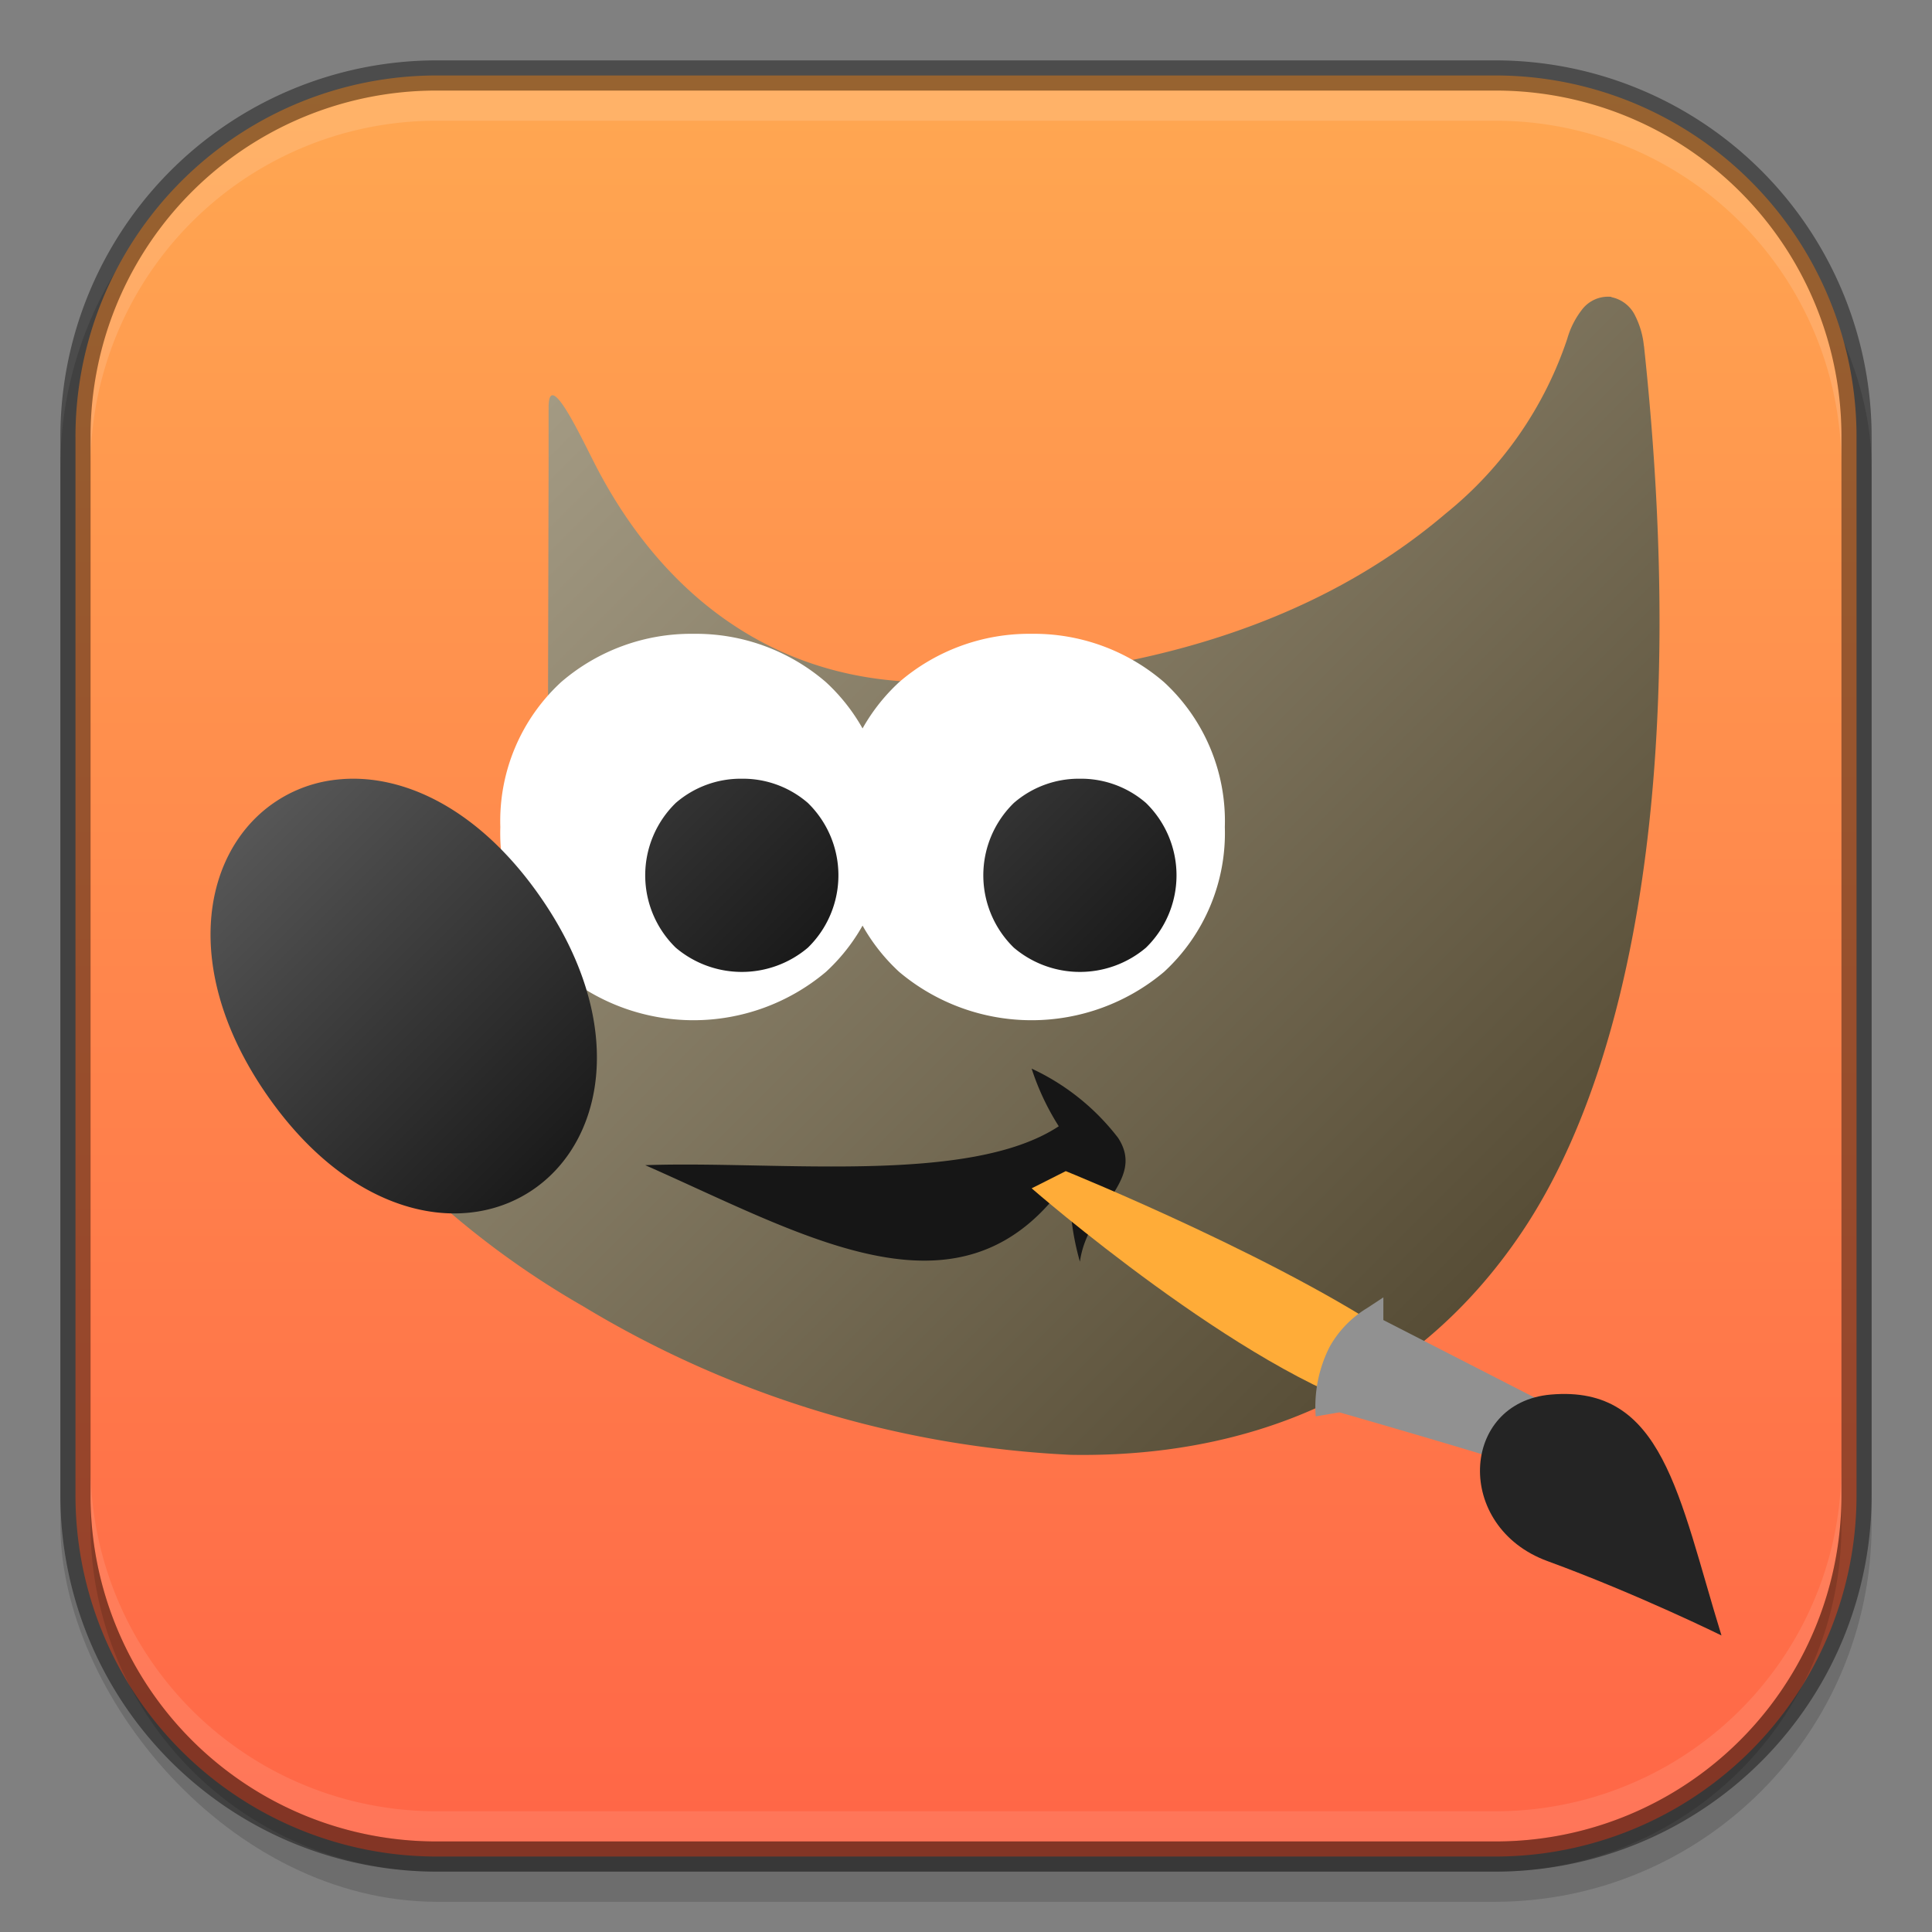 <svg id="Camada_1" data-name="Camada 1" xmlns="http://www.w3.org/2000/svg" xmlns:xlink="http://www.w3.org/1999/xlink" width="64px" height="64px" viewBox="0 0 64 64"><rect x="0" y="0" width="64" height="64" fill="#808080" stroke="none"/><defs><style>.cls-1,.cls-3,.cls-4,.cls-5,.cls-6{isolation:isolate;}.cls-1{opacity:0.15;}.cls-2{fill:url(#Gradiente_sem_nome_194);}.cls-3,.cls-5,.cls-8{fill:#fff;}.cls-3,.cls-4{opacity:0.13;}.cls-5{opacity:0.1;}.cls-6{opacity:0.41;}.cls-10,.cls-11,.cls-12,.cls-7,.cls-8,.cls-9{fill-rule:evenodd;}.cls-7{fill:url(#Gradiente_sem_nome_6);}.cls-9{fill:url(#Gradiente_sem_nome_5);}.cls-10{fill:#161616;}.cls-11{fill:url(#Gradiente_sem_nome_4);}.cls-12{fill:url(#Gradiente_sem_nome_5-2);}.cls-13{fill:#ffac38;}.cls-14{fill:#919191;}.cls-15{fill:#242424;}</style><linearGradient id="Gradiente_sem_nome_194" x1="481" y1="182" x2="539" y2="182" gradientTransform="matrix(0, -1, -1, 0, 214, 542)" gradientUnits="userSpaceOnUse"><stop offset="0" stop-color="#ff6647"/><stop offset="1" stop-color="#ffa751"/></linearGradient><linearGradient id="Gradiente_sem_nome_6" x1="20.289" y1="11.078" x2="50.454" y2="41.243" gradientUnits="userSpaceOnUse"><stop offset="0" stop-color="#a39a83"/><stop offset="1" stop-color="#574d36"/></linearGradient><linearGradient id="Gradiente_sem_nome_5" x1="22.278" y1="26.7" x2="26.87" y2="31.293" gradientUnits="userSpaceOnUse"><stop offset="0" stop-color="#333"/><stop offset="1" stop-color="#1a1a1a"/></linearGradient><linearGradient id="Gradiente_sem_nome_4" x1="7.971" y1="27.593" x2="18.777" y2="38.399" gradientUnits="userSpaceOnUse"><stop offset="0" stop-color="#575757"/><stop offset="1" stop-color="#1a1a1a"/></linearGradient><linearGradient id="Gradiente_sem_nome_5-2" x1="33.478" y1="26.7" x2="38.07" y2="31.293" xlink:href="#Gradiente_sem_nome_5"/></defs><rect id="rect4126" class="cls-1" x="2" y="3" width="60" height="60" rx="12.5"/><path id="path4212" class="cls-2" d="M14.5,2.5a11.965,11.965,0,0,0-12,12v35a11.965,11.965,0,0,0,12,12h35a11.965,11.965,0,0,0,12-12v-35a11.965,11.965,0,0,0-12-12Z"/><path id="rect3906" class="cls-3" d="M14.5,3A11.453,11.453,0,0,0,3,14.5v1A11.453,11.453,0,0,1,14.5,4h35A11.453,11.453,0,0,1,61,15.5v-1A11.453,11.453,0,0,0,49.5,3Z"/><path id="path4097" class="cls-4" d="M49.5,62A11.453,11.453,0,0,0,61,50.5v-1A11.453,11.453,0,0,1,49.5,61h-35A11.453,11.453,0,0,1,3,49.5v1A11.453,11.453,0,0,0,14.5,62Z"/><path id="path4296" class="cls-5" d="M14.5,61A11.453,11.453,0,0,1,3,49.5v-1A11.453,11.453,0,0,0,14.5,60h35A11.453,11.453,0,0,0,61,48.5v1A11.453,11.453,0,0,1,49.5,61Z"/><path id="rect4515" class="cls-6" d="M14.5,2A12.473,12.473,0,0,0,2,14.5v35A12.473,12.473,0,0,0,14.5,62h35A12.473,12.473,0,0,0,62,49.5v-35A12.473,12.473,0,0,0,49.5,2Zm0,1h35A11.453,11.453,0,0,1,61,14.5v35A11.453,11.453,0,0,1,49.5,61h-35A11.453,11.453,0,0,1,3,49.5v-35A11.453,11.453,0,0,1,14.5,3Z"/><path class="cls-7" d="M53.38,9.834a1.084,1.084,0,0,0-.969.416,2.824,2.824,0,0,0-.493.971,12.531,12.531,0,0,1-4.018,5.783c-2.97,2.532-8.091,5.364-16.967,5.593-5.397.063-9.12-3.055-11.272-7.314-.537-1.063-1.488-3.043-1.488-1.783v1.949l-.027,10.884.055.133a3.615,3.615,0,0,1-.027,2.521c-.511,1.447-2.357,3.559-6.86,4.91l-.55.164.105.58a8.802,8.802,0,0,0,2.715,4.317,28.827,28.827,0,0,0,5.729,4.312A34.362,34.362,0,0,0,35.467,48.193c5.703.1,11.283-1.895,14.974-7.418S55.934,25.19,54.459,11.461h-.003a2.811,2.811,0,0,0-.279-.981,1.122,1.122,0,0,0-.797-.636Z"/><path class="cls-8" d="M22.973,20.996a6.592,6.592,0,0,0-4.386,1.6,6.255,6.255,0,0,0-2.013,4.801,6.251,6.251,0,0,0,2.013,4.799,6.811,6.811,0,0,0,8.772,0,6.252,6.252,0,0,0,2.015-4.799,6.257,6.257,0,0,0-2.015-4.801A6.592,6.592,0,0,0,22.973,20.996Z"/><path class="cls-9" d="M24.574,25.796a3.284,3.284,0,0,0-2.188.802,3.346,3.346,0,0,0,0,4.796,3.384,3.384,0,0,0,4.375,0,3.346,3.346,0,0,0,0-4.796A3.284,3.284,0,0,0,24.574,25.796Z"/><path class="cls-10" d="M21.374,38.598c4.31-.156,10.73.669,13.699-1.289a8.373,8.373,0,0,1-.899-1.91,7.688,7.688,0,0,1,2.862,2.291c.929,1.418-1.019,2.292-1.262,4.106a8.642,8.642,0,0,1-.325-2.824C32,44.126,26.835,41.006,21.374,38.598Z"/><path class="cls-11" d="M11.746,25.796a5.149,5.149,0,0,0-.833.062,4.499,4.499,0,0,0-1.966.827c-2.305,1.71-2.912,5.585-.065,9.643s6.614,4.688,8.918,2.978,2.914-5.585.067-9.643c-1.868-2.663-4.133-3.849-6.121-3.867Z"/><path class="cls-8" d="M34.173,20.996a6.592,6.592,0,0,0-4.386,1.6,6.255,6.255,0,0,0-2.013,4.801,6.251,6.251,0,0,0,2.013,4.799,6.811,6.811,0,0,0,8.772,0,6.252,6.252,0,0,0,2.015-4.799,6.257,6.257,0,0,0-2.015-4.801A6.592,6.592,0,0,0,34.173,20.996Z"/><path class="cls-12" d="M35.774,25.796a3.284,3.284,0,0,0-2.188.802,3.346,3.346,0,0,0,0,4.796,3.384,3.384,0,0,0,4.375,0,3.346,3.346,0,0,0,0-4.796A3.284,3.284,0,0,0,35.774,25.796Z"/><path class="cls-13" d="M45.79,46.785l1.038-2.066c-3.86-2.824-11.523-5.924-11.523-5.924l-1.13.57S41.168,45.457,45.79,46.785Z"/><path class="cls-14" d="M45.826,42.977l-.541.356a3.491,3.491,0,0,0-1.238,1.28,4.37,4.37,0,0,0-.462,2.307l.784-.134s4.094,1.174,6.031,1.792l.227-.437.798-1.544-5.6-2.869Z"/><path class="cls-15" d="M57.026,54.177c-1.425-4.63-1.93-8.307-5.655-7.98-3.001.264-3.211,4.38-.11,5.516C54.248,52.807,57.026,54.177,57.026,54.177Z"/></svg>